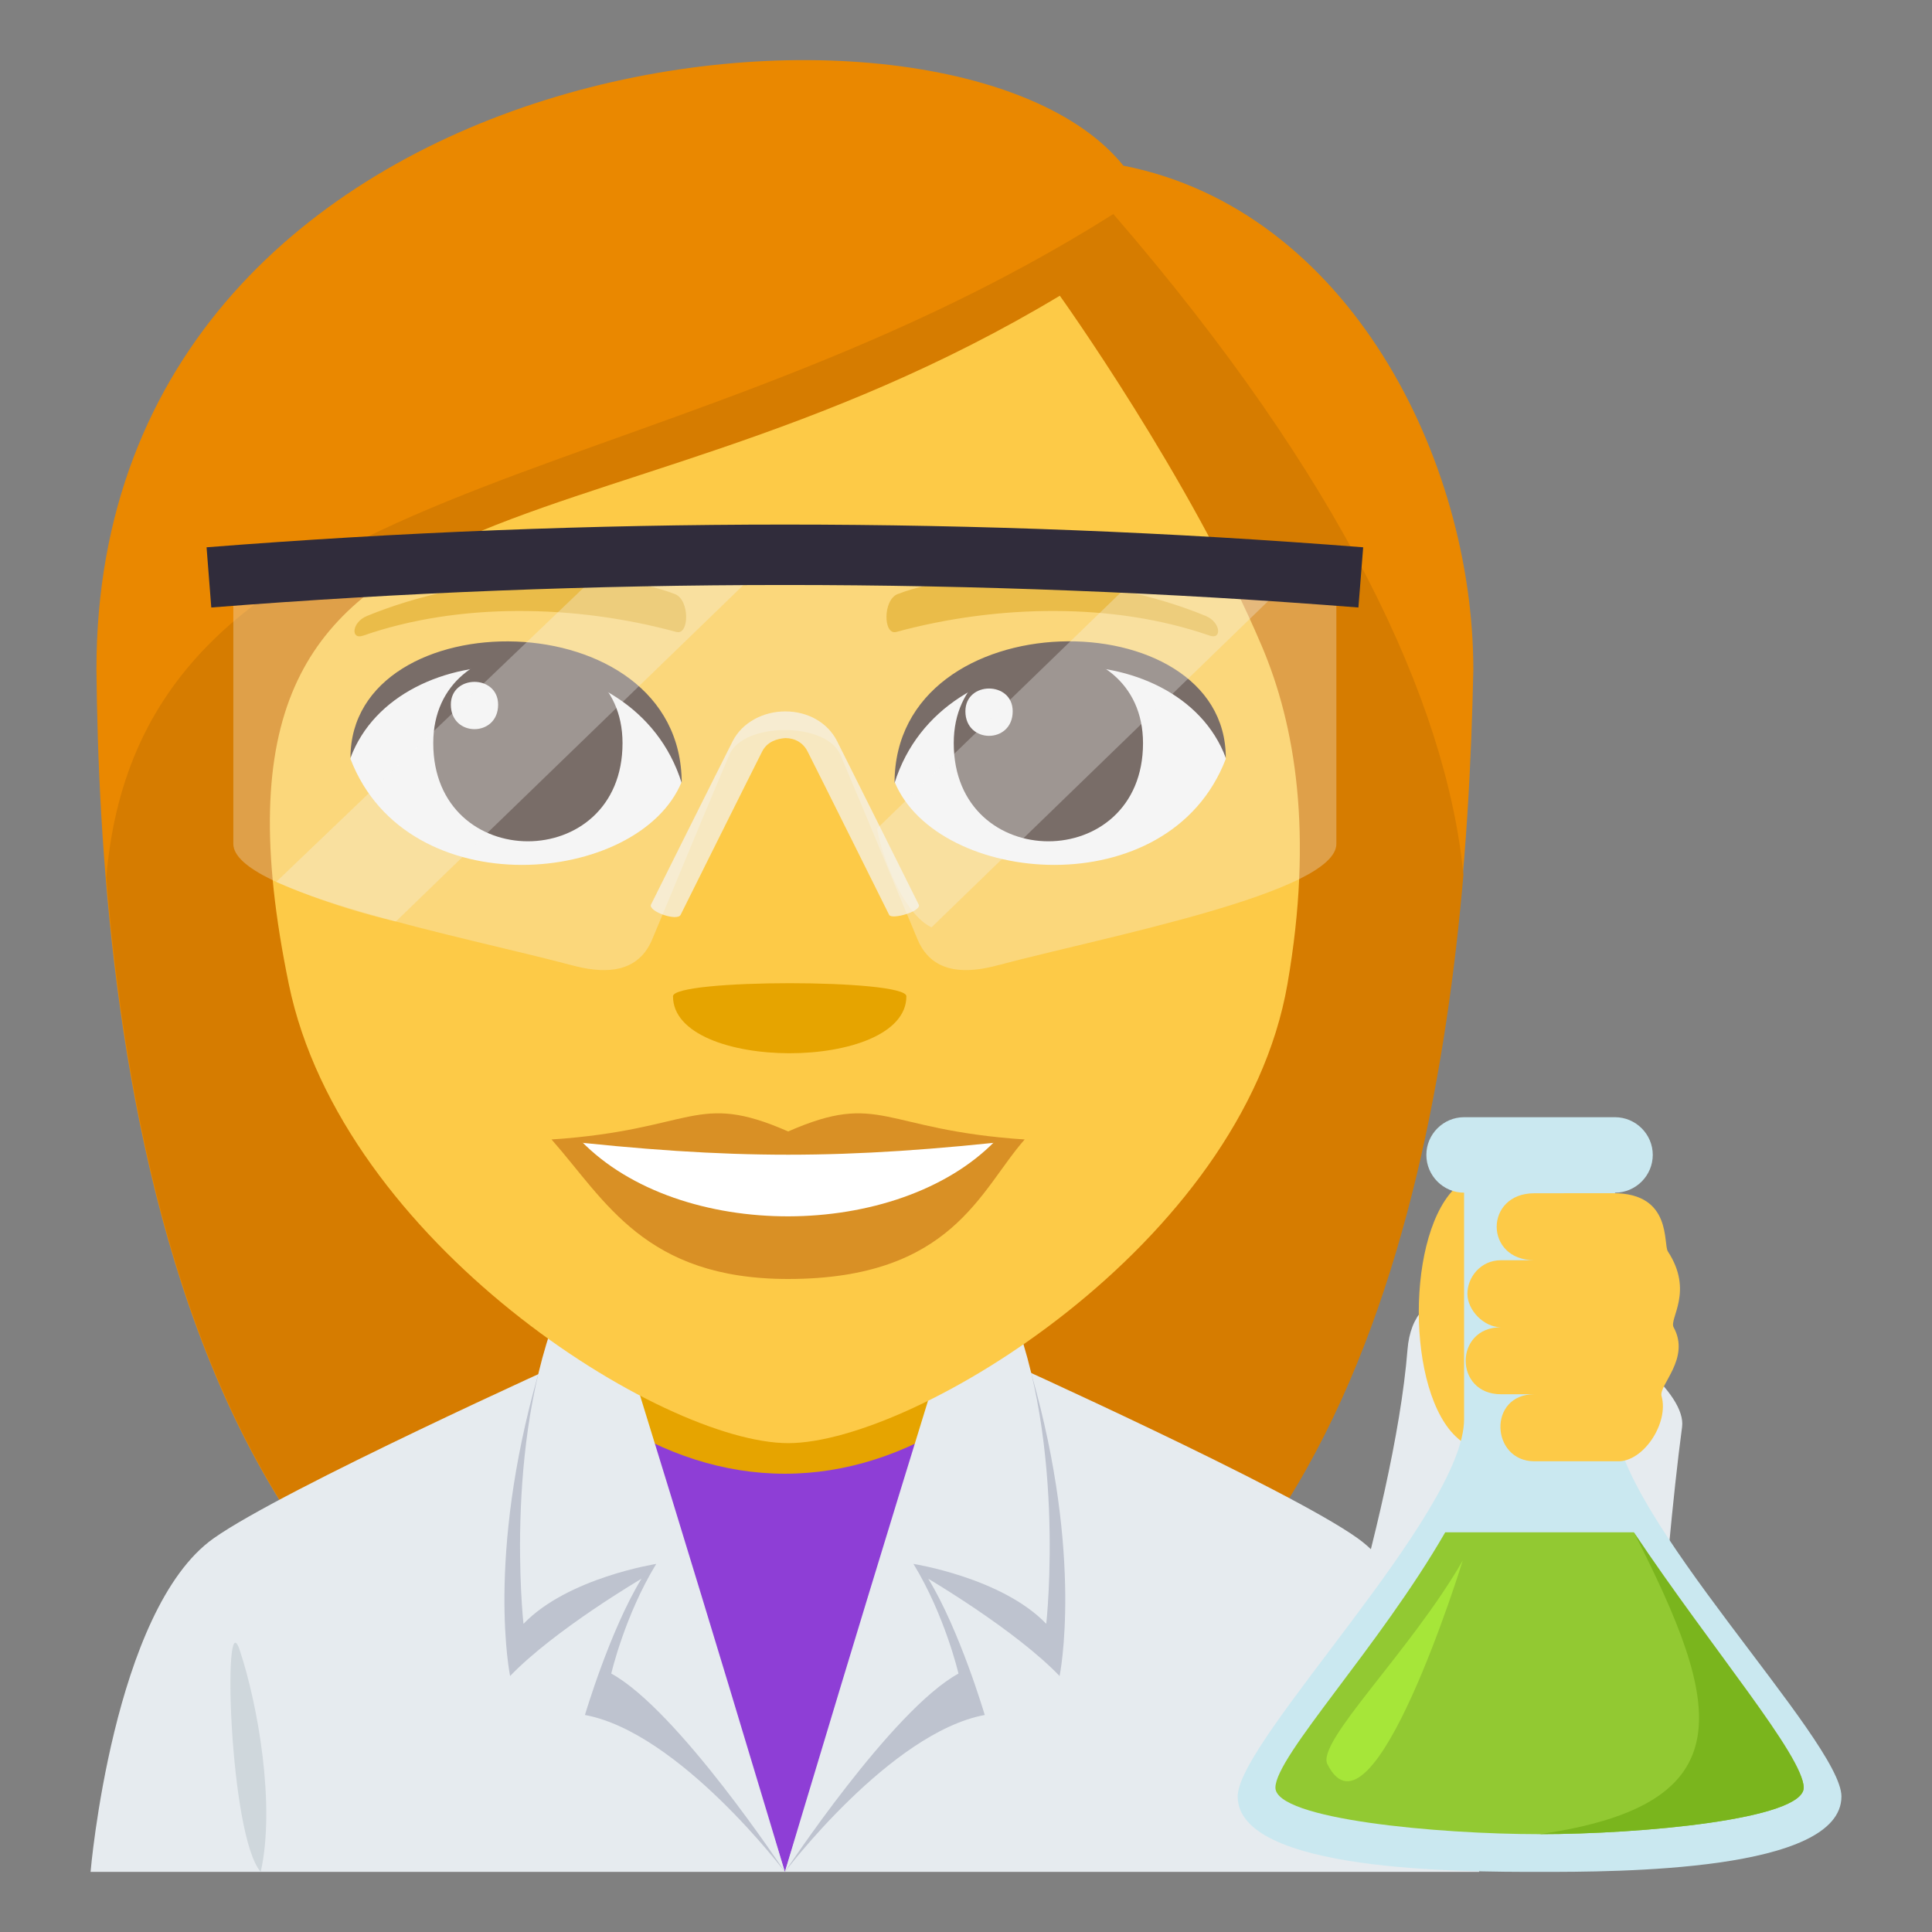 <?xml version="1.0" encoding="utf-8"?>
<!-- Generator: Adobe Illustrator 15.0.0, SVG Export Plug-In . SVG Version: 6.00 Build 0)  -->
<!DOCTYPE svg PUBLIC "-//W3C//DTD SVG 1.1//EN" "http://www.w3.org/Graphics/SVG/1.1/DTD/svg11.dtd">
<svg version="1.1" id="Layer_1" xmlns="http://www.w3.org/2000/svg" xmlns:xlink="http://www.w3.org/1999/xlink" x="0px" y="0px"
	 width="64px" height="64px" viewBox="0 0 64 64" enable-background="new 0 0 64 64" xml:space="preserve">
<rect x="0" y="0" width="64" height="64" fill="#808080" stroke="none"/>
<path fill="#EA8800" d="M37.213,5.488C31.504-1.617,3.194,1.231,3.194,22.182C3.312,33.438,5.205,59.007,25.94,59.007
	c20.731,0,22.628-25.461,22.866-36.825C48.807,15.203,44.66,6.952,37.213,5.488z"/>
<path fill="#D67C00" d="M3.522,29.059c1.021,12.42,5.269,29.948,22.438,29.948c17.226,0,21.444-17.566,22.518-30.03
	c-0.563-5.738-4.046-13.149-11.597-21.887C21.404,16.868,4.685,15.345,3.522,29.059z"/>
<path fill="#E6EBEF" d="M7.078,50.958c2.301-1.631,11.848-5.936,11.848-5.936h14.223c0,0,9.537,4.297,11.824,5.934
	C48.299,53.325,49,62.009,49,62.009H3C3,62.009,3.74,53.317,7.078,50.958"/>
<rect x="19.58" y="41.009" fill="#E6A400" width="12.838" height="10.535"/>
<path fill="#8E3ED6" d="M31.75,47.022c-1.764,1.143-3.717,1.797-5.75,1.797s-3.986-0.654-5.75-1.799L26,62.009L31.75,47.022z"/>
<path fill="#BEC3CF" d="M17.83,45.522c-1.742,6.104-0.932,9.998-0.932,9.998c1.469-1.529,4.35-3.221,4.352-3.223
	c-1.045,1.709-1.873,4.514-1.873,4.514C22.506,57.39,26,62.009,26,62.009S21.139,45.772,17.83,45.522z"/>
<path fill="#E6EBEF" d="M20.004,42.372c0,0-0.859-0.412-1.225,0.359c-2.154,4.582-1.438,11.061-1.438,11.061
	c1.467-1.529,4.398-1.984,4.398-1.986c-1.045,1.709-1.49,3.633-1.49,3.633c2.211,1.209,5.75,6.57,5.75,6.57
	S23.045,52.095,20.004,42.372z"/>
<path fill="#BEC3CF" d="M34.17,45.522c1.74,6.104,0.93,9.998,0.93,9.998c-1.467-1.529-4.35-3.221-4.35-3.223
	c1.045,1.709,1.871,4.514,1.871,4.514C29.492,57.39,26,62.009,26,62.009S30.861,45.772,34.17,45.522z"/>
<path fill="#E6EBEF" d="M31.994,42.372c0,0,0.859-0.412,1.227,0.359c2.154,4.582,1.438,11.061,1.438,11.061
	c-1.467-1.529-4.398-1.984-4.4-1.986c1.045,1.709,1.492,3.633,1.492,3.633c-2.211,1.209-5.75,6.57-5.75,6.57
	S28.953,52.095,31.994,42.372z"/>
<path fill="#CFD7DC" d="M8.637,62.009c0.49-2.189-0.086-5.518-0.697-7.35C7.371,52.952,7.586,60.804,8.637,62.009"/>
<path fill="#FDCA47" d="M41.804,21.415c-2.363-5.573-6.696-11.619-6.696-11.619C19.25,19.324,5.845,14.542,9.567,32.601
	c1.767,8.568,12.367,15.205,16.544,15.205c4.172,0,15.039-6.586,16.537-15.205C43.516,27.607,42.905,24.01,41.804,21.415z"/>
<path fill="#F5F5F5" d="M40.606,25.14c-1.888,4.916-9.565,4.194-10.973,0.757C30.703,20.371,39.57,19.899,40.606,25.14z"/>
<path fill="#45332C" d="M31.594,24.617c0,4.336,6.27,4.336,6.27,0C37.863,20.591,31.594,20.591,31.594,24.617z"/>
<path fill="#45332C" d="M40.606,25.105c0-5.279-10.973-5.279-10.973,0.835C31.203,20.924,39.039,20.924,40.606,25.105z"/>
<path fill="#F5F5F5" d="M11.61,25.14c1.887,4.916,9.566,4.194,10.972,0.757C21.514,20.371,12.648,19.899,11.61,25.14z"/>
<path fill="#45332C" d="M20.622,24.617c0,4.336-6.27,4.336-6.27,0C14.352,20.591,20.622,20.591,20.622,24.617z"/>
<path fill="#45332C" d="M11.61,25.105c0-5.276,10.972-5.276,10.972,0.833C21.015,20.924,13.177,20.924,11.61,25.105z"/>
<path fill="#F5F5F5" d="M31.98,23.562c0,1.085,1.567,1.085,1.567,0C33.548,22.557,31.98,22.557,31.98,23.562z"/>
<path fill="#F5F5F5" d="M16.501,23.343c0,1.082-1.566,1.082-1.566,0C14.935,22.336,16.501,22.336,16.501,23.343z"/>
<path fill="#D99025" d="M33.943,37.747c-1.473,1.668-2.395,4.621-7.835,4.621c-4.747,0-6.055-2.602-7.837-4.621H33.943z"/>
<path fill="#FFFFFF" d="M32.965,37.798c-3.225,3.303-10.448,3.35-13.715,0H32.965z"/>
<path fill="#D99025" d="M26.109,37.481c-3.072-1.348-3.095-0.053-7.838,0.266c5.989,0.672,9.685,0.672,15.672,0
	C29.203,37.429,29.178,36.134,26.109,37.481z"/>
<path fill="#E6A400" d="M39.94,20.403c-3.323-1.369-7.87-1.637-10.206-0.722c-0.492,0.192-0.477,1.371-0.043,1.253
	c3.349-0.911,7.203-0.982,10.375,0.12C40.491,21.205,40.439,20.609,39.94,20.403z"/>
<path fill="#E6A400" d="M12.154,20.406c3.323-1.37,7.871-1.637,10.207-0.725c0.493,0.192,0.478,1.373,0.042,1.253
	c-3.349-0.911-7.202-0.982-10.372,0.122C11.604,21.205,11.655,20.609,12.154,20.406z"/>
<path fill="#E6A400" d="M30.025,33.003c0,2.516-7.731,2.516-7.731,0C22.294,32.425,30.025,32.425,30.025,33.003z"/>
<path fill="#E6EBEF" d="M54.533,60.843l-11.541-1.334c0,0,3.189-9.229,3.633-14.797c0.375-4.717,9.389,0.373,9.096,2.559
	C55.111,51.812,54.533,60.843,54.533,60.843z"/>
<path fill="#FDCA47" d="M48.301,47.655c-1.736-1.486-1.736-6.906,0-8.391C55.988,32.702,55.986,54.222,48.301,47.655z"/>
<path fill="#CAE8F0" d="M53.5,47.009v-7.5c0.686,0,1.25-0.564,1.25-1.252c0-0.686-0.564-1.248-1.25-1.248h-5
	c-0.689,0-1.25,0.563-1.25,1.248c0,0.688,0.561,1.252,1.25,1.252v7.5c0,3.125-7.5,10.652-7.5,12.5c0,2.5,7.422,2.5,10,2.5
	s10,0,10-2.5C61,57.661,53.5,50.134,53.5,47.009z"/>
<path fill="#92C932" d="M47.875,50.759c-2.178,3.783-5.625,7.42-5.625,8.459c0,1.049,5.385,1.541,8.75,1.541
	c3.363,0,8.75-0.492,8.75-1.541c0-1.039-3.449-4.676-5.625-8.459H47.875z"/>
<path fill="#A6E639" d="M48.455,51.696c-1.736,3.016-4.855,6.002-4.484,6.744C45.459,61.415,48.455,51.696,48.455,51.696z"/>
<path fill="#7AB51D" d="M51,60.759c3.363,0,8.75-0.492,8.75-1.541c0-1.039-3.018-4.566-5.625-8.459
	C57.047,56.495,57.859,59.776,51,60.759z"/>
<path fill="#FDCA47" d="M53.447,39.526l-2.619,0.002c-1.664,0-1.664,2.219,0,2.219h-1.109c-0.666,0-1.109,0.557-1.109,1.111
	s0.555,1.109,1.109,1.109c-1.555,0-1.555,2.219,0,2.219h1.109c-1.555,0-1.443,2.219,0,2.221h2.74
	c0.873,0.039,1.725-1.279,1.473-2.158c-0.102-0.363,0.969-1.246,0.4-2.281c-0.156-0.285,0.676-1.186-0.189-2.51
	C55.088,41.21,55.402,39.526,53.447,39.526z"/>
<path opacity="0.3" fill="#F5F5F5" d="M7.729,18.981c0,0,0,6.658,0,8.971c0,1.623,7.654,3.077,11.209,4.022
	c0.902,0.242,2.148,0.381,2.666-0.852c0.881-2.098,1.498-3.624,2.555-6.116c0.461-1.096,3.219-1.098,3.682,0
	c1.055,2.492,1.674,4.018,2.555,6.116c0.518,1.232,1.764,1.094,2.666,0.852c3.553-0.945,11.207-2.399,11.207-4.022
	c0-2.313,0-8.971,0-8.971H7.729z"/>
<path opacity="0.3" fill="#F5F5F5" d="M21.11,17.768L9.151,29.213c0,0,1.725,0.795,3.963,1.313l12.885-12.475
	C25.376,18.042,22.132,17.743,21.11,17.768z"/>
<path opacity="0.3" fill="#F5F5F5" d="M38.14,18.647l-9.08,8.793c0,0.324,0.703,2.754,1.797,3.28l12.287-11.907L38.14,18.647z"/>
<path opacity="0.7" fill="#F5F5F5" d="M29.454,30.306c0,0-2.275-4.571-2.703-5.415c-0.141-0.279-0.406-0.439-0.732-0.441
	c-0.275,0.018-0.602,0.115-0.77,0.441c-0.428,0.844-2.703,5.415-2.703,5.415c-0.115,0.225-1.092-0.119-0.979-0.344
	c0,0,2.277-4.57,2.707-5.416c0.305-0.596,0.986-0.98,1.742-0.98c0.002,0,0.004,0,0.004,0c0.75,0.002,1.402,0.377,1.707,0.98
	c0.428,0.846,2.705,5.416,2.705,5.416C30.546,30.187,29.54,30.476,29.454,30.306z"/>
<path fill="#302C3B" d="M44.999,20.124c-12.646-0.994-25.354-0.994-38,0c-0.051-0.664-0.104-1.328-0.156-1.994
	c12.75-1.004,25.561-1.004,38.314,0C45.103,18.795,45.052,19.459,44.999,20.124z"/>
</svg>
